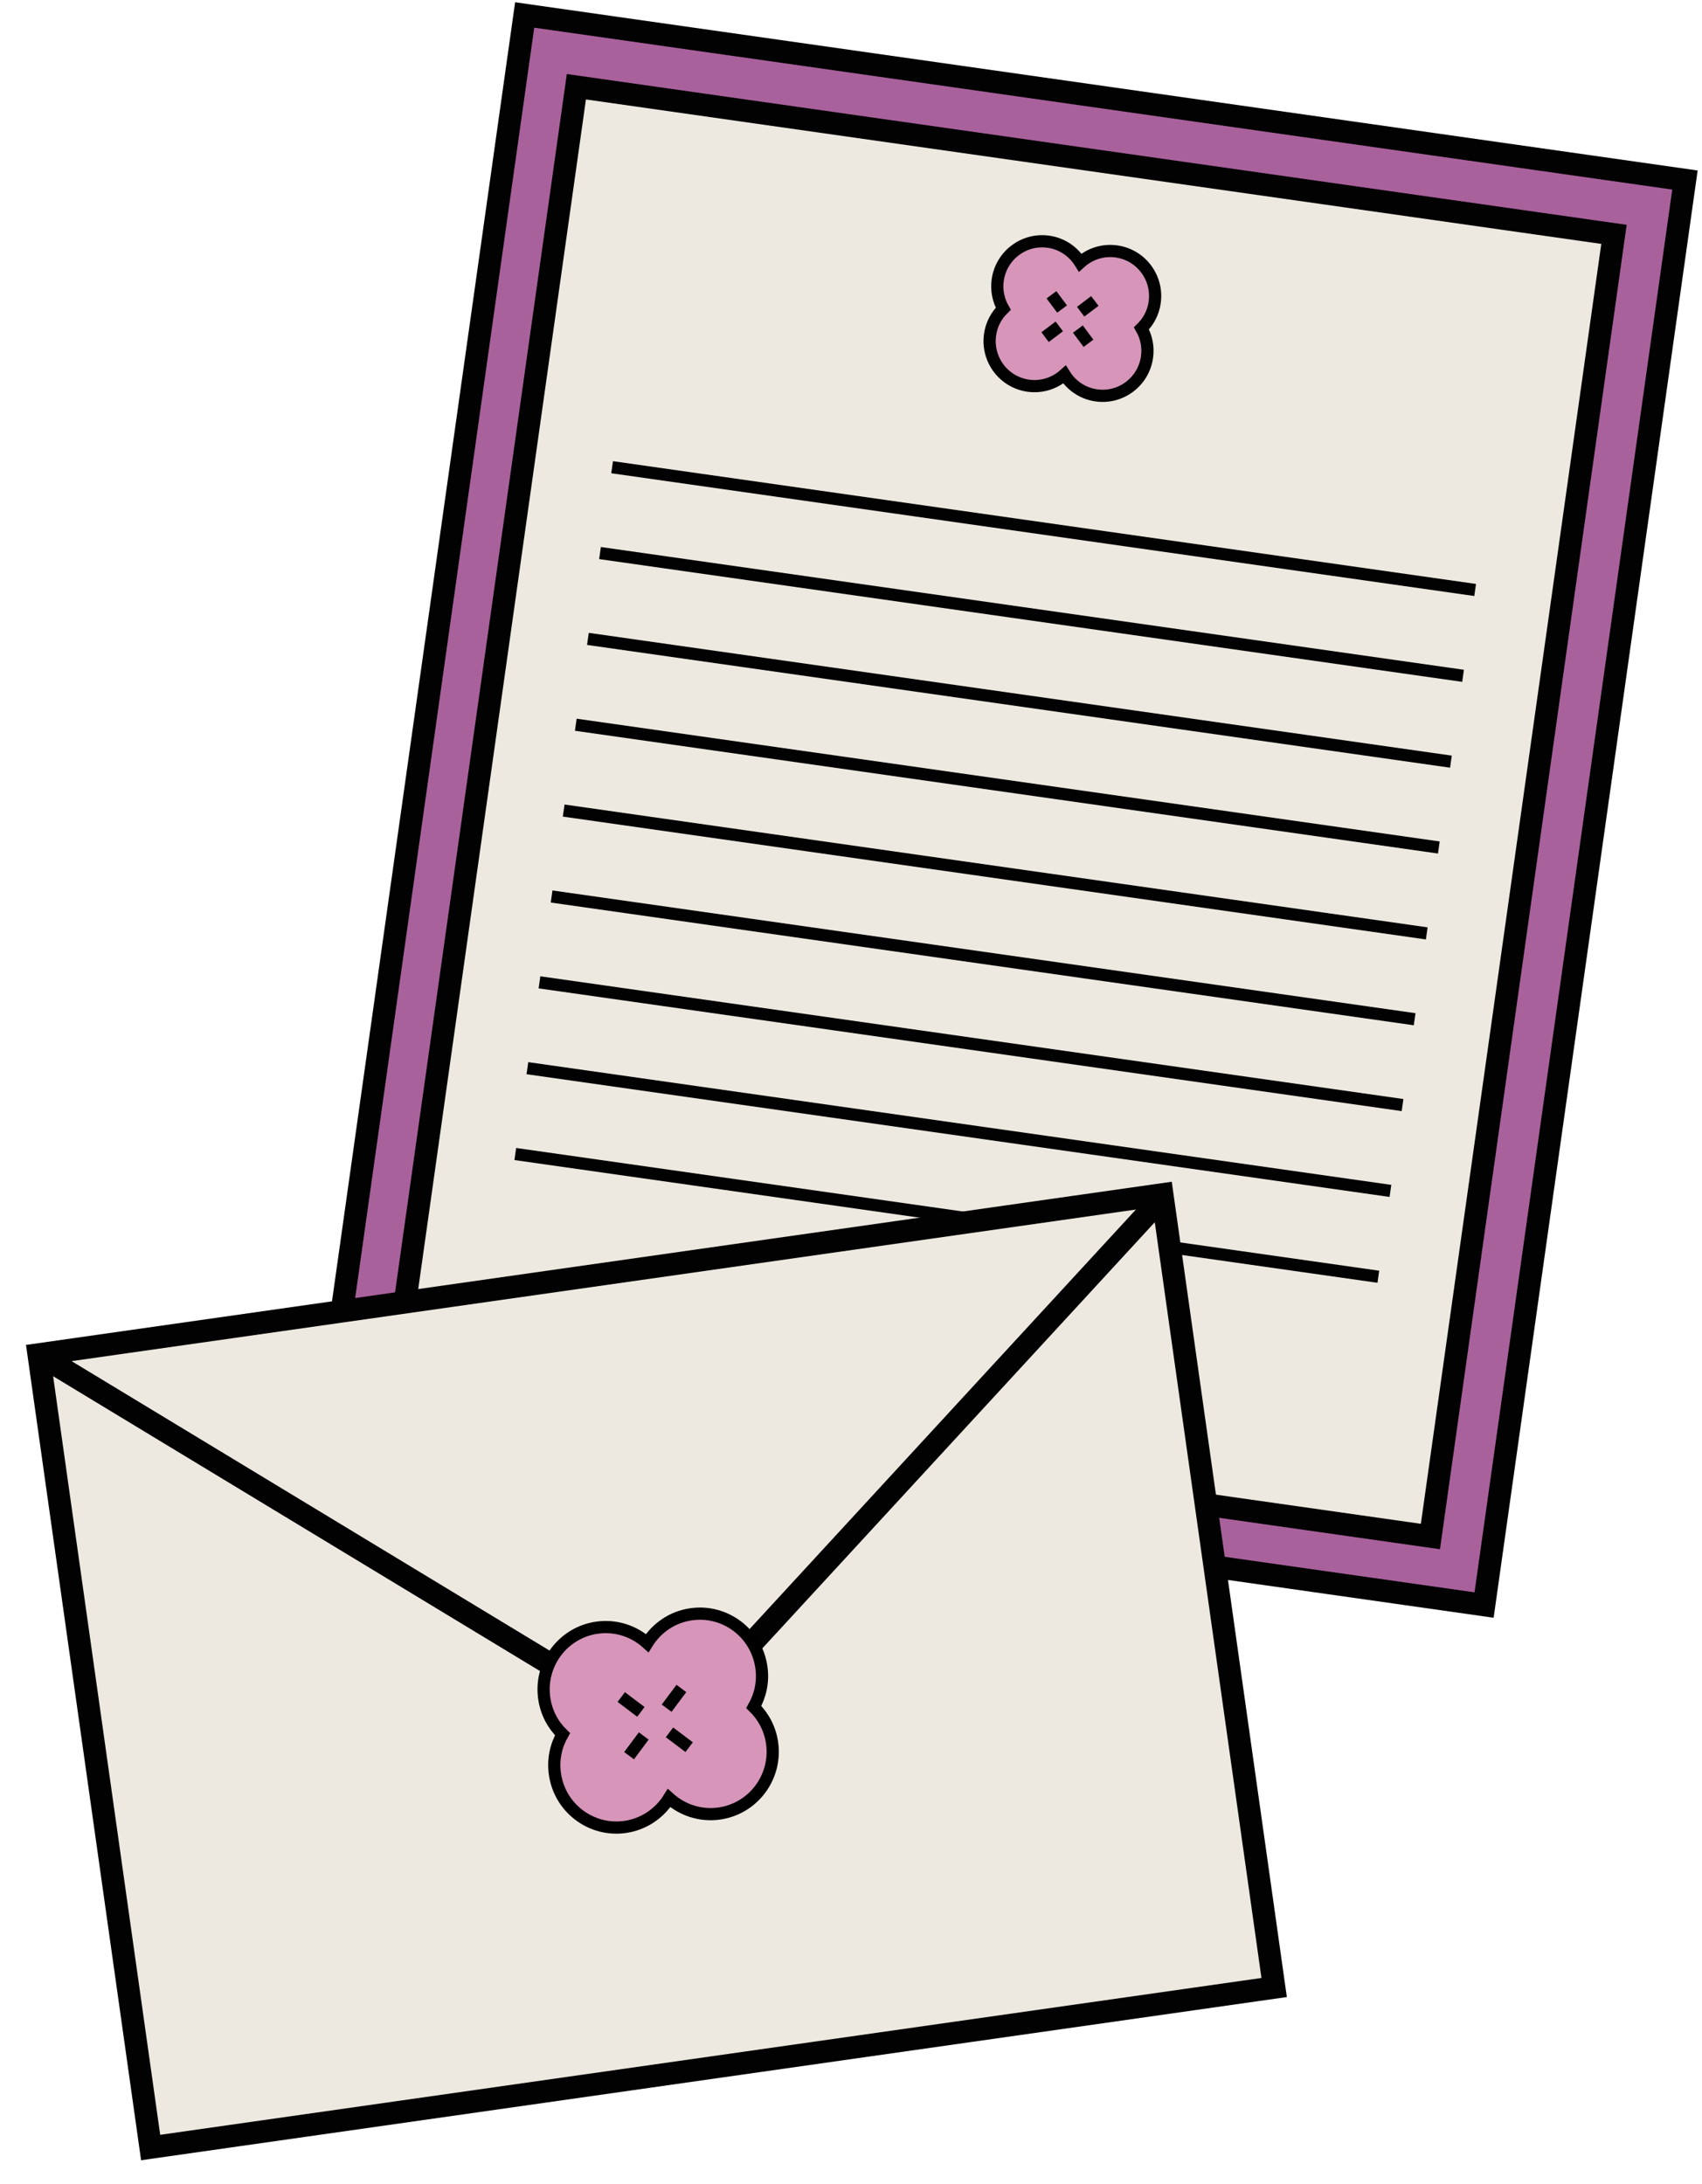 <svg width="53" height="68" viewBox="0 0 53 68" fill="none" xmlns="http://www.w3.org/2000/svg">
<path d="M52.469 5.606L16.338 0.466L10.083 44.842L46.214 49.981L52.469 5.606Z" fill="#A9619C" stroke="#020202" stroke-width="0.7"/>
<path d="M50.259 7.298L17.948 2.701L12.232 43.251L44.543 47.847L50.259 7.298Z" fill="#EEE9E0" stroke="#020202" stroke-width="0.7"/>
<path d="M45.936 18.372L19.061 14.549" stroke="#020202" stroke-width="0.38"/>
<path d="M45.559 21.045L18.684 17.222" stroke="#020202" stroke-width="0.38"/>
<path d="M45.182 23.718L18.307 19.895" stroke="#020202" stroke-width="0.38"/>
<path d="M44.805 26.391L17.93 22.568" stroke="#020202" stroke-width="0.38"/>
<path d="M44.429 29.066L17.553 25.241" stroke="#020202" stroke-width="0.38"/>
<path d="M44.052 31.739L17.177 27.917" stroke="#020202" stroke-width="0.38"/>
<path d="M43.675 34.412L16.799 30.59" stroke="#020202" stroke-width="0.38"/>
<path d="M43.298 37.085L16.423 33.263" stroke="#020202" stroke-width="0.38"/>
<path d="M42.921 39.758L16.046 35.936" stroke="#020202" stroke-width="0.38"/>
<path d="M35.957 9.416C36.065 8.649 35.534 7.938 34.769 7.83C34.343 7.77 33.934 7.908 33.638 8.176C33.427 7.837 33.075 7.587 32.648 7.527C31.885 7.419 31.177 7.952 31.069 8.721C31.023 9.042 31.092 9.353 31.241 9.614C31.025 9.824 30.874 10.104 30.83 10.424C30.722 11.191 31.253 11.902 32.018 12.01C32.443 12.07 32.852 11.932 33.149 11.664C33.36 12.003 33.712 12.252 34.139 12.312C34.902 12.421 35.61 11.888 35.718 11.119C35.764 10.798 35.695 10.487 35.545 10.226C35.761 10.016 35.913 9.736 35.957 9.416Z" fill="#D695B9" stroke="#020202" stroke-width="0.38"/>
<path d="M32.742 9.18L33.073 9.623" stroke="#020202" stroke-width="0.38"/>
<path d="M34.093 9.372L33.652 9.707" stroke="#020202" stroke-width="0.38"/>
<path d="M32.544 10.498L32.986 10.164" stroke="#020202" stroke-width="0.38"/>
<path d="M33.895 10.69L33.565 10.247" stroke="black" stroke-width="0.38"/>
<path d="M36.191 37.195L1.205 42.178L4.691 66.874L39.677 61.891L36.191 37.195Z" fill="#EEE9E0" stroke="#020202" stroke-width="0.7"/>
<path d="M1.206 42.175L20.779 54.028" stroke="#020202" stroke-width="0.7"/>
<path d="M36.299 37.175L20.779 54.028" stroke="#020202" stroke-width="0.7"/>
<path d="M23.709 51.918C23.56 50.857 22.581 50.118 21.524 50.268C20.936 50.351 20.446 50.695 20.154 51.166C19.743 50.794 19.18 50.603 18.59 50.686C17.533 50.836 16.797 51.819 16.947 52.881C17.009 53.327 17.218 53.712 17.517 54.003C17.31 54.365 17.216 54.795 17.28 55.24C17.429 56.302 18.408 57.041 19.465 56.891C20.053 56.807 20.543 56.464 20.835 55.993C21.246 56.364 21.809 56.556 22.399 56.473C23.456 56.323 24.192 55.339 24.043 54.278C23.98 53.832 23.771 53.447 23.473 53.156C23.679 52.793 23.774 52.364 23.709 51.918Z" fill="#D695B9" stroke="black" stroke-width="0.38"/>
<path d="M19.346 52.846L19.957 53.308" stroke="#020202" stroke-width="0.38"/>
<path d="M21.218 52.579L20.759 53.193" stroke="#020202" stroke-width="0.38"/>
<path d="M19.589 54.672L20.046 54.058" stroke="#020202" stroke-width="0.38"/>
<path d="M21.46 54.407L20.848 53.945" stroke="#020202" stroke-width="0.38"/>
</svg>
